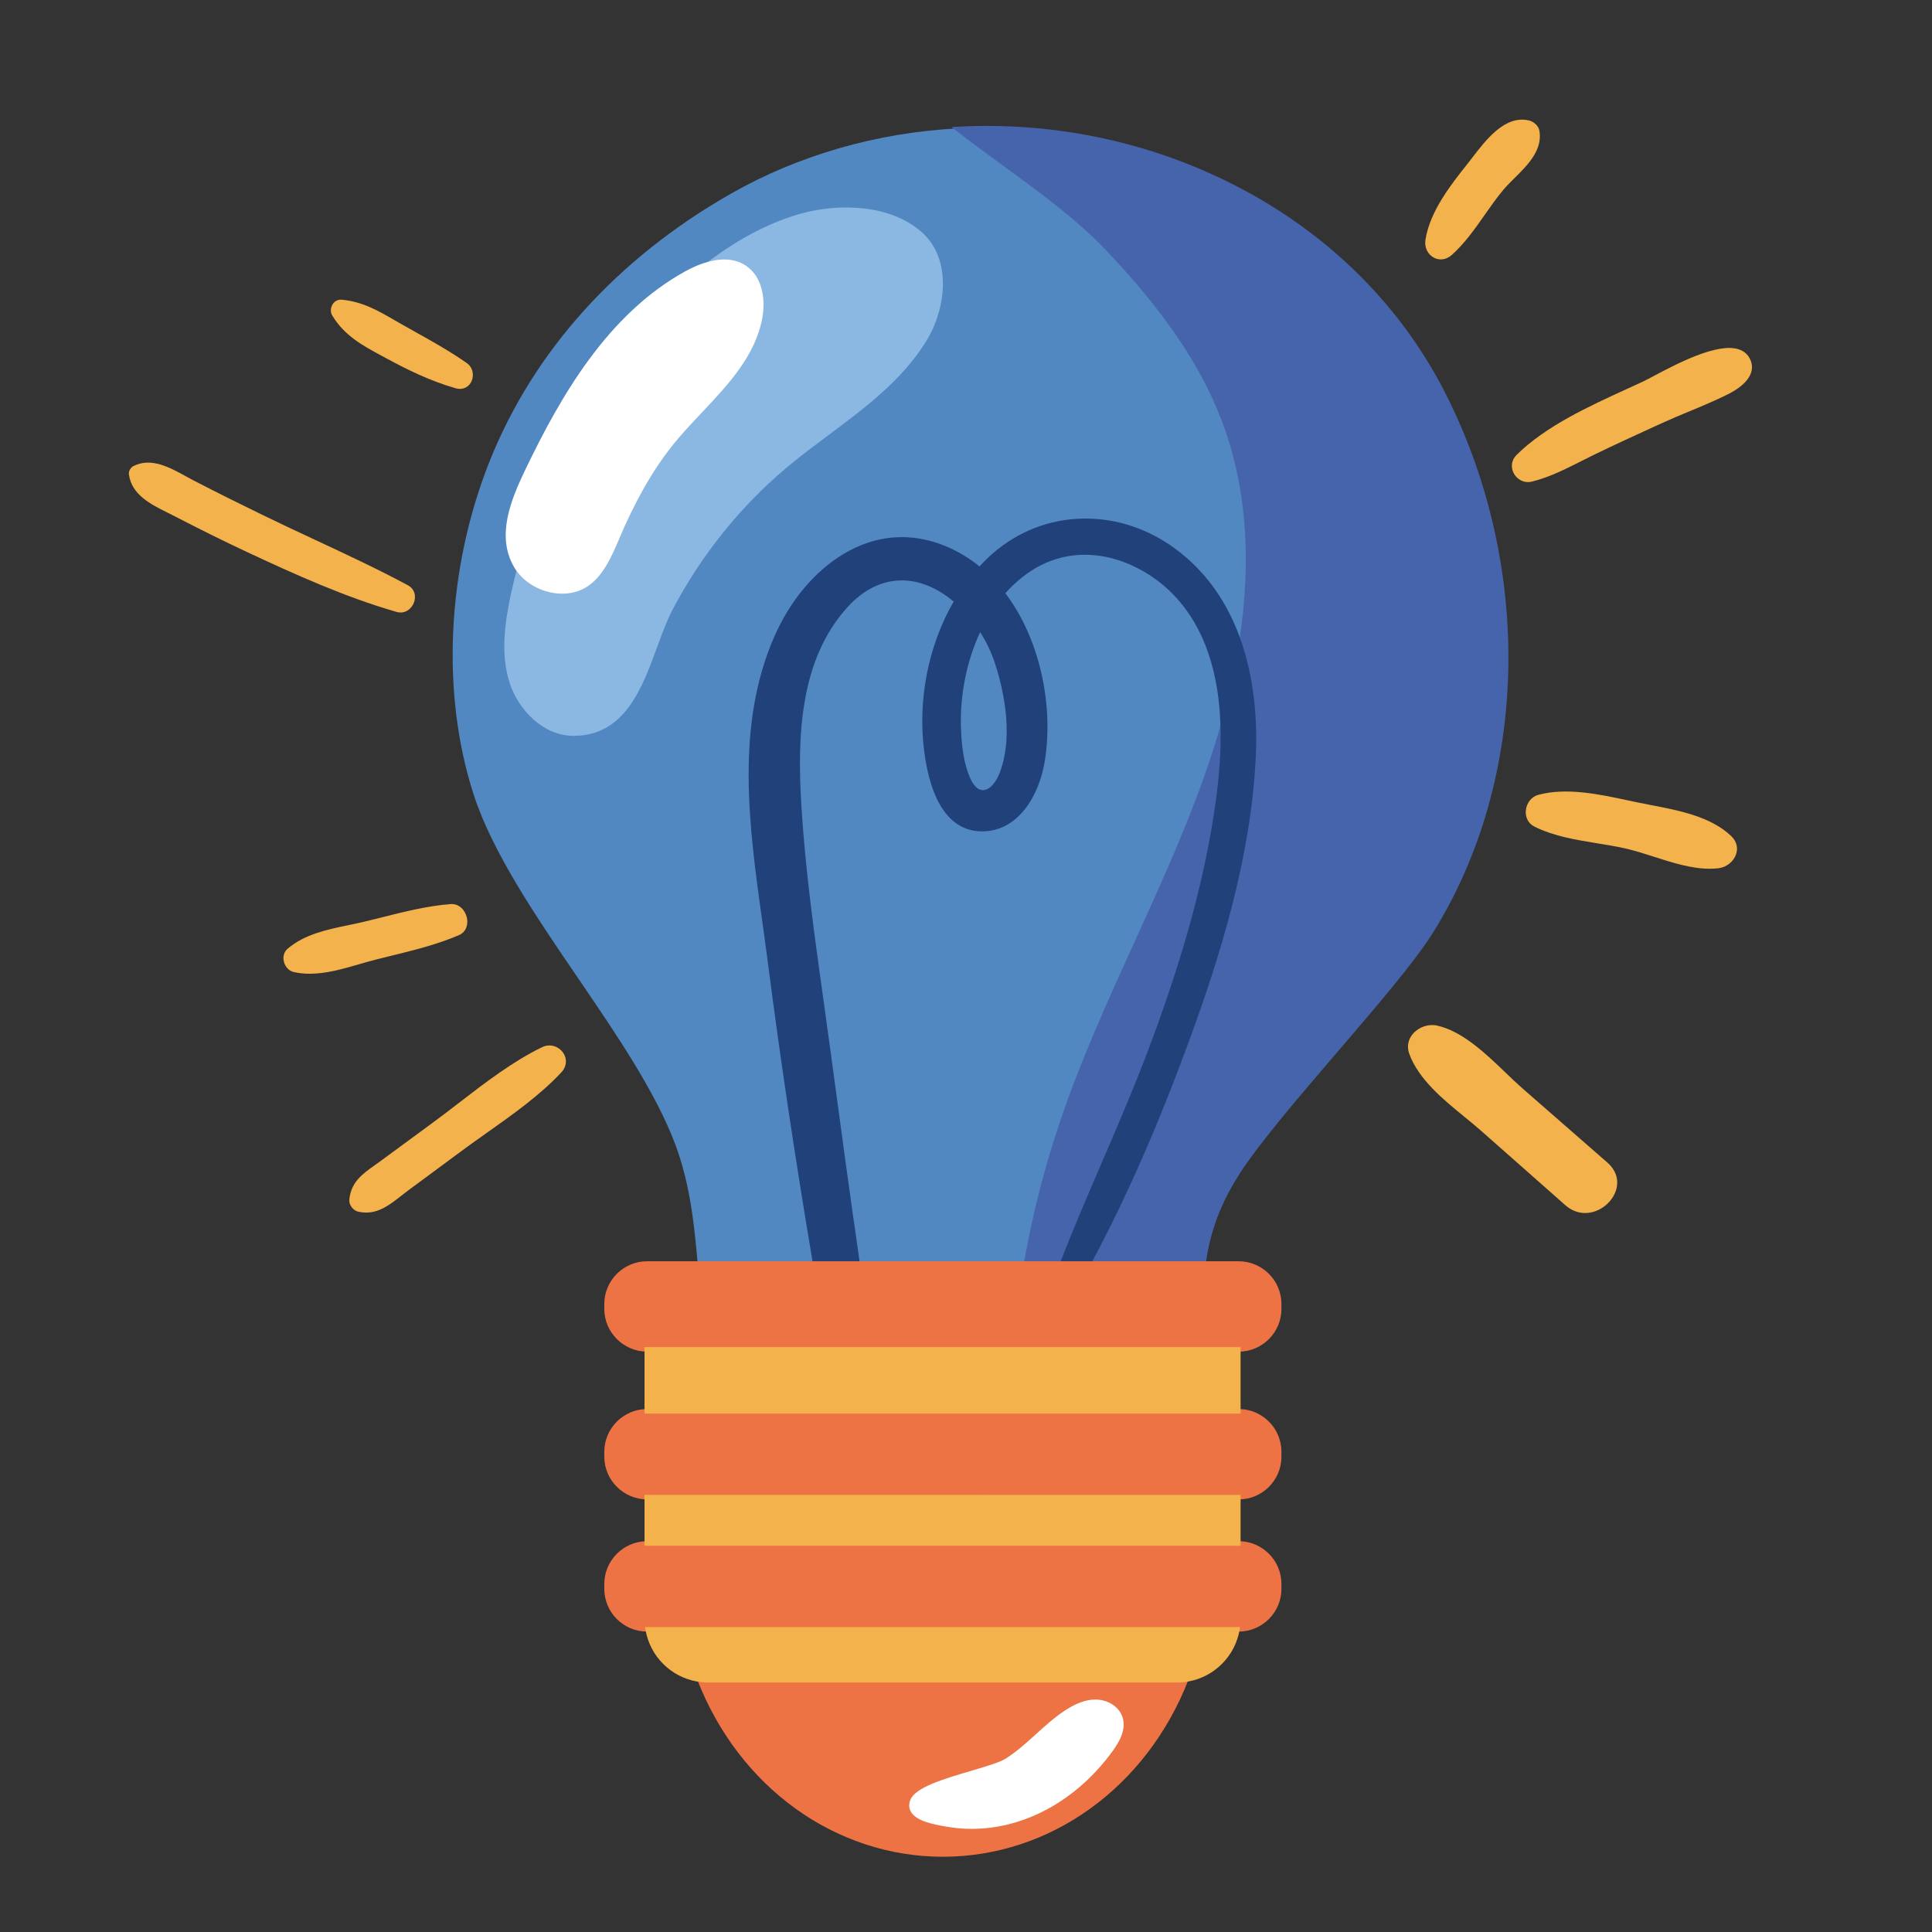 <?xml version="1.0" encoding="utf-8"?>
<!-- Generator: Adobe Illustrator 27.5.0, SVG Export Plug-In . SVG Version: 6.00 Build 0)  -->
<svg version="1.1" id="Capa_1" xmlns="http://www.w3.org/2000/svg" xmlns:xlink="http://www.w3.org/1999/xlink" x="0px" y="0px"
	 viewBox="0 0 2122 2122" style="enable-background:new 0 0 2122 2122;" xml:space="preserve">
<rect x="0" y="0" width="2122" height="2122" fill="#333333" stroke="none"/>
<g>
	<g>
		<path style="fill:#5288C1;" d="M1344.402,459.92c-23.308-60.882-63.932-120.531-127.839-187.717
			c-31.927-33.632-73.155-63.707-113.023-92.799c-17.023-12.424-34.631-25.266-51.335-38.255c-0.119-0.093-0.285-0.151-0.414-0.132
			c-88.599,4.648-174.626,29.403-248.784,71.586c-125.216,71.274-216.945,172.965-265.269,294.08
			c-46.987,117.837-53.559,254.567-17.581,365.749c20.738,64.044,68.414,133.958,114.519,201.564
			c41.829,61.345,85.086,124.774,106.736,182.216c17.113,45.364,21.245,91.201,24.889,131.639c0.029,0.322,0.3,0.57,0.622,0.57
			h126.55c0.183,0,0.358-0.083,0.477-0.219c0.117-0.142,0.168-0.327,0.136-0.507c-19.53-115.727-35.683-223.664-49.383-329.968
			c-1.832-14.222-3.888-28.945-5.876-43.182C823.966,908.09,808.6,798.01,851.603,699.701
			c31.695-72.453,104.071-134.046,188.092-98.022c12.726,5.452,24.77,12.779,35.8,21.773c0.259,0.215,0.629,0.185,0.853-0.058
			c5.443-5.881,10.173-10.533,14.899-14.631c56.151-48.706,135.751-50.962,198.07-5.627c33.968,24.706,58.67,59.537,73.408,103.512
			c0.083,0.253,0.322,0.424,0.59,0.424h0.053c0.283-0.024,0.516-0.244,0.56-0.526C1378.443,614.561,1371.87,531.589,1344.402,459.92
			z M1014.57,373.221c-25.988,42.124-66.784,72.574-106.238,102.022c-14.994,11.191-30.497,22.758-44.979,34.816
			c-51.8,43.118-95.92,97.944-127.593,158.543c-6.288,12.029-11.484,26.207-16.987,41.223
			c-16.256,44.355-34.68,94.626-88.008,95.288c-0.233,0.005-0.465,0.005-0.699,0.005c-32.236-0.005-58.18-27.898-67.216-55.669
			c-10.026-30.821-5.247-64.507,0.753-93.388c1.837-8.848,4.051-18.241,6.967-29.564c0.046-0.185,0.008-0.38-0.105-0.531
			c-1.272-1.69-2.314-3.245-3.187-4.755c-18.859-32.584-3.442-70.733,12.492-103.931c38.699-80.629,89.615-169.379,173.827-216.263
			c8.692-4.838,17.199-8.385,25.286-10.533c0.078-0.024,0.151-0.058,0.217-0.107c34.723-26.305,69.564-44.253,103.554-53.335
			c13.739-3.674,30.02-6.076,46.857-6.076c28.641,0,58.88,6.948,80.853,26.392C1042.168,285.484,1036.268,338.05,1014.57,373.221z"
			/>
		<path style="fill:#5288C1;" d="M1079.627,870.95c0.112,0,0.224,0,0.331-0.005c8.209-0.214,16.385-8.648,21.34-22.002
			c16.643-44.848,1.442-100.526-5.861-122.377c-4.024-12.034-9.705-23.776-16.882-34.909l-2.431-3.776l-1.919,4.058
			c-15.384,32.512-23.145,70.821-21.852,107.863c0.828,23.805,4.051,41.461,10.144,55.571
			C1068.027,868.178,1074.804,870.95,1079.627,870.95z"/>
		<path style="fill:#5288C1;" d="M1292.597,652.607c-37.418-39.796-103.932-65.632-161.603-28.336
			c-10.573,6.841-20.482,15.464-29.457,25.632l-1.359,1.54l1.252,1.627c35.956,46.923,52.926,118.027,43.235,181.145
			c-4.511,29.408-24.136,78.314-69.374,75.674c-38.541-2.368-52.365-47.79-57.174-85.476
			c-7.118-55.766,4.645-115.021,32.273-162.577l1.055-1.813l-1.605-1.349c-40.936-34.456-86.146-32.316-120.933,5.701
			c-54.017,59.04-56.502,144.964-51.81,221.223c4.37,71.015,14.438,142.962,24.177,212.536c2.66,19.011,5.318,37.997,7.864,56.959
			c10.02,74.655,20.76,154.144,32.224,233.067l0.309,2.134h187.456l0.361-2.061c9.169-52.209,22.299-103.849,39.035-153.481
			c22.865-67.936,53.101-134.373,82.339-198.621c26.105-57.374,53.101-116.696,74.826-176.998v-0.005
			c6.582-18.3,12.624-36.809,17.954-55.011l0.107-0.36l-0.005-0.375C1342.896,738.531,1325.688,687.803,1292.597,652.607z"/>
	</g>
	<g>
		<path style="fill:#4664AC;" d="M1587.651,432.125c-48.37-95.337-126.26-173.291-225.252-225.427
			c-94.733-49.89-202.139-73.276-310.708-67.546l-6.685,0.351l5.284,4.107c16.743,13.018,34.37,25.876,51.413,38.314
			c39.756,29.009,80.867,59.001,112.599,92.429c63.615,66.879,104.029,126.202,127.186,186.684
			c27.274,71.153,33.788,153.588,19.361,245.023l-0.092,0.604l0.195,0.58c12.302,36.721,17.398,78.802,15.148,125.062
			c-5.452,111.83-40.819,221.452-71.021,304.458c-34.821,95.698-70.655,177.427-109.559,249.856l-1.973,3.673h130.45l0.302-2.149
			c3.449-24.697,10.87-58.373,37.876-99.971c22.192-34.148,65.261-84.365,106.908-132.925
			c43.766-51.03,85.106-99.225,105.037-131.191C1679.183,855.549,1684.488,623.204,1587.651,432.125z"/>
		<path style="fill:#4664AC;" d="M1264.25,1153.834c39.357-104.507,62.953-191.6,74.256-274.07
			c3.834-27.951,5.544-52.935,5.237-76.385l-0.219-16.604l-4.668,15.937c-5.305,18.11-11.318,36.521-17.866,54.723
			c-21.652,60.117-48.604,119.347-74.67,176.629c-29.291,64.36-59.576,130.913-82.523,199.093
			c-16.814,49.871-30.013,101.754-39.221,154.207l-0.516,2.928h42.358l0.619-1.593c14.436-37.33,30.548-74.758,46.129-110.953
			C1230.535,1237.395,1248.499,1195.676,1264.25,1153.834z"/>
	</g>
	<path style="fill:#21417A;" d="M1363.904,706.249c-14.821-44.224-39.668-79.259-73.856-104.127
		c-29.339-21.34-63.069-32.56-97.754-32.56c-1.106,0-2.222,0.01-3.333,0.034c-36.497,0.755-70.572,13.973-98.533,38.221
		c-4.643,4.034-9.291,8.585-14.597,14.3c-10.999-8.901-22.986-16.16-35.644-21.588c-38.497-16.497-77.942-13.681-114.075,8.132
		c-31.589,19.074-58.456,51.23-75.654,90.543c-43.143,98.626-27.751,208.887-12.867,315.512c1.988,14.236,4.042,28.955,5.873,43.167
		c13.703,106.324,29.859,214.275,49.393,330.016c0.049,0.302,0.309,0.521,0.614,0.521h50.358c0.181,0,0.353-0.078,0.473-0.214
		c0.117-0.136,0.17-0.321,0.144-0.497c-11.462-78.909-22.2-158.387-32.217-233.033c-2.545-18.967-5.252-38.294-7.866-56.979
		c-9.732-69.515-19.793-141.398-24.153-212.292c-4.653-75.61-2.232-160.745,50.996-218.928
		c33.413-36.506,76.823-38.65,116.226-5.754c-27.778,48.054-39.59,107.829-32.409,164.083c7.111,55.717,27.886,86.216,60.078,88.195
		c1.257,0.078,2.5,0.112,3.727,0.112c39.255,0,62.845-38.85,68.921-78.426c9.783-63.732-7.303-135.537-43.532-183.103
		c8.696-9.788,18.27-18.095,28.472-24.697c56.156-36.331,121.081-11.03,157.637,27.859c32.541,34.611,49.462,84.633,50.299,148.677
		c0.307,23.288-1.398,48.122-5.208,75.917c-11.274,82.236-34.816,169.11-74.085,273.398c-15.727,41.768-33.676,83.459-51.03,123.775
		c-15.591,36.224-31.718,73.676-46.173,111.06c-0.078,0.19-0.049,0.409,0.063,0.575c0.117,0.171,0.312,0.273,0.516,0.273h33.008
		c0.229,0,0.439-0.127,0.55-0.326c38.972-72.565,74.87-154.426,109.739-250.265c30.28-83.216,65.734-193.125,71.206-305.374
		C1381.483,785.805,1376.333,743.345,1363.904,706.249z M1098.375,847.856c-4.502,12.141-11.591,19.79-18.495,19.971
		c-0.087,0.005-0.17,0.005-0.253,0.005c-5.466,0-10.397-4.731-14.268-13.695c-5.934-13.739-9.077-31.035-9.89-54.441
		c-1.262-36.17,6.219-73.549,21.074-105.403c6.748,10.636,12.107,21.818,15.937,33.262
		C1099.681,749.094,1114.672,803.939,1098.375,847.856z"/>
	<g>
		<path style="fill:#EE7344;" d="M1304.747,1843.767c-4.136,0.745-7.98,1.111-11.752,1.111H777.513
			c-3.461,0-7.077-0.326-11.05-1.004c-0.224-0.029-0.446,0.044-0.587,0.219c-0.144,0.175-0.18,0.409-0.1,0.619
			c45.846,118.236,151.753,194.635,269.812,194.635c118.109,0,224.034-76.438,269.851-194.743c0.083-0.21,0.044-0.448-0.097-0.619
			C1305.196,1843.811,1304.971,1843.743,1304.747,1843.767z M1219.773,1921.093c-45.135,62.455-114.182,93.9-180.202,82.036
			l-1.574-0.282c-10.285-1.823-29.43-5.218-34.794-14.441c-1.7-2.923-1.89-6.29-0.57-10.007
			c4.477-12.599,36.687-22.105,65.106-30.494c16.984-5.013,31.659-9.345,38.616-13.754c12.146-7.703,22.991-17.534,33.476-27.04
			c10.285-9.325,20.916-18.962,32.74-26.548c11.264-7.23,21.286-10.748,30.611-10.748c0.209,0,0.414,0,0.624,0.005
			c12.058,0.205,22.777,7.152,26.056,16.906C1233.054,1896.23,1229.849,1907.148,1219.773,1921.093z"/>
		<path style="fill:#EE7344;" d="M1360.47,1692.757l-650.085,0.014c-25.727,0.18-46.657,21.252-46.657,46.967v5.32
			c0,25.905,21.074,46.982,46.979,46.982h649.763c25.904,0,46.982-21.077,46.982-46.982v-5.32
			C1407.452,1713.833,1386.374,1692.757,1360.47,1692.757z"/>
		<path style="fill:#EE7344;" d="M1360.47,1547.607l-650.085,0.015c-25.727,0.18-46.657,21.247-46.657,46.962v5.325
			c0,25.72,20.931,46.787,46.979,46.977h649.763c25.904,0,46.982-21.072,46.982-46.977v-5.325
			C1407.452,1568.679,1386.374,1547.607,1360.47,1547.607z"/>
		<path style="fill:#EE7344;" d="M1360.47,1385.303H710.707c-25.905,0-46.979,21.072-46.979,46.977v5.325
			c0,25.715,20.931,46.782,46.979,46.977h649.763c25.904,0,46.982-21.072,46.982-46.977v-5.325
			C1407.452,1406.374,1386.374,1385.303,1360.47,1385.303z"/>
	</g>
	<path style="fill:#8AB8E3;" d="M1012.433,255.024c-35.817-31.688-92.728-31.114-130.582-20.999
		c-34.382,9.189-69.586,27.313-104.633,53.866l-10.122,7.664l12.271-3.264c15.369-4.107,28.083-2.709,37.783,4.126
		c16.095,11.333,18.434,34.163,15.253,51.747c-7.265,40.18-36.794,71.479-65.355,101.749c-8.287,8.785-16.857,17.866-24.731,27.011
		c-22.909,26.612-42.351,58.334-61.186,99.844c-1.662,3.659-3.318,7.576-5.03,11.625c-8.531,20.175-18.202,43.04-36.239,53.145
		c-21.118,11.82-52.202,4.175-67.903-16.697l-3.116-4.141l-1.294,5.018c-2.928,11.376-5.152,20.814-7.001,29.71
		c-6.08,29.286-10.916,63.469-0.662,94.987c9.386,28.843,36.455,57.822,70.183,57.822c0.243,0,0.489,0,0.736-0.005
		c55.476-0.692,74.292-52.034,90.896-97.335c5.466-14.914,10.629-29.004,16.823-40.853
		c31.481-60.239,75.337-114.733,126.823-157.588c14.419-12.005,29.888-23.552,44.85-34.714
		c39.688-29.622,80.726-60.254,107.028-102.884C1039.591,338.6,1045.513,284.281,1012.433,255.024z"/>
	<g>
		<path style="fill:#FFFFFF;" d="M1232.815,1885.731c-3.693-10.982-15.6-18.807-28.955-19.031c-0.229-0.005-0.453-0.005-0.677-0.005
			c-9.944,0-20.516,3.683-32.292,11.24c-12.043,7.727-22.777,17.457-33.155,26.865c-10.387,9.418-21.13,19.157-33.052,26.719
			c-6.587,4.175-21.764,8.653-37.832,13.398c-30.553,9.019-62.146,18.344-67.157,32.434c-1.642,4.624-1.369,8.867,0.814,12.619
			c6.09,10.475,25.403,13.9,36.943,15.951l1.568,0.277c9.408,1.691,18.867,2.515,28.319,2.515
			c58.061,0,115.532-31.24,154.962-85.793C1229.045,1913.589,1237.473,1899.582,1232.815,1885.731z"/>
		<path style="fill:#FFFFFF;" d="M820.024,292.335c-10.962-7.717-25.069-9.359-41.941-4.867
			c-8.336,2.217-17.084,5.861-26.003,10.826c-84.972,47.308-136.209,136.565-175.12,217.637c-16.278,33.919-32,72.94-12.38,106.84
			c0.938,1.622,2.047,3.279,3.393,5.072c11.608,15.435,30.996,24.205,49.498,24.205c8.784,0,17.369-1.978,24.826-6.154
			c19.53-10.943,29.554-34.646,38.397-55.557c1.695-4.005,3.335-7.883,4.977-11.503c18.636-41.067,37.837-72.414,60.426-98.656
			c7.798-9.057,16.329-18.1,24.58-26.845c29.06-30.797,59.108-62.646,66.635-104.283
			C840.765,329.952,838.037,305.021,820.024,292.335z"/>
	</g>
	<g>
		<polygon style="fill:#F3B24C;" points="707.907,1695.266 708.212,1697.746 1362.599,1697.746 1362.599,1641.896 707.907,1641.882 
					"/>
		<path style="fill:#F3B24C;" d="M708.953,1789.965c4.943,29.144,27.844,52.044,56.987,56.984c4.148,0.706,7.934,1.048,11.574,1.048
			h515.483c3.956,0,7.981-0.38,12.307-1.159c28.755-5.189,51.362-28.049,56.249-56.872l0.492-2.914H708.461L708.953,1789.965z"/>
		<polygon style="fill:#F3B24C;" points="707.907,1550.116 708.212,1552.596 1362.599,1552.596 1362.599,1479.592 707.907,1479.578 
					"/>
		<path style="fill:#F3B24C;" d="M1765.531,1276.957l-92.965-81.188c-5.978-5.218-12.185-11.172-18.762-17.481
			c-22.344-21.428-47.669-45.711-75.499-51.883c-9.262-2.041-19.805,1.516-26.251,8.868c-5.51,6.28-7.059,14.314-4.253,22.036
			c10.222,28.122,36.989,50.002,60.609,69.311c6.509,5.32,12.658,10.343,18.368,15.391l92.472,81.686
			c6.456,5.7,13.92,8.624,21.71,8.624c3.532,0,7.128-0.604,10.723-1.818c12.063-4.073,21.72-14.626,24.034-26.26
			C1777.726,1294.136,1774.106,1284.45,1765.531,1276.957z"/>
		<path style="fill:#F3B24C;" d="M1813.594,884.3c-5.038-0.965-9.969-1.915-14.714-2.899c-3.508-0.73-7.079-1.5-10.709-2.275
			c-31.552-6.782-67.323-14.446-98.558-6.154c-7.342,1.949-12.848,8.775-13.705,16.989c-0.799,7.732,2.753,14.572,9.277,17.851
			c21.077,10.611,45.495,14.587,69.111,18.427c10.309,1.681,20.97,3.415,30.952,5.666c9.983,2.256,20.244,5.549,31.114,9.033
			c20.336,6.524,41.267,13.242,61.427,13.242c3.23,0,6.441-0.175,9.622-0.545c8.857-1.038,16.657-7.235,19.42-15.425
			c2.377-7.065,0.487-14.256-5.189-19.723C1879.236,896.904,1844.362,890.21,1813.594,884.3z"/>
		<path style="fill:#F3B24C;" d="M1922.101,394.279c-2.597-5.218-6.826-8.804-12.57-10.651
			c-23.552-7.581-68.638,16.351-92.862,29.198c-5.126,2.719-9.169,4.867-11.951,6.164h-0.005
			c-5.827,2.719-11.825,5.466-17.929,8.258c-41.818,19.137-89.218,40.833-121.174,72.526c-5.574,5.525-6.665,13.559-2.782,20.467
			c2.791,4.969,8.395,9.277,15.386,9.277c1.389,0,2.826-0.171,4.312-0.536c19.118-4.726,37.018-13.788,54.329-22.548
			c4.512-2.285,9.014-4.565,13.52-6.762c22.188-10.811,45.013-21.238,67.089-31.323l8.083-3.693
			c9.876-4.517,20.136-8.779,30.056-12.901c13.837-5.744,28.136-11.683,41.744-18.451
			C1919.84,422.127,1928.864,407.901,1922.101,394.279z"/>
		<path style="fill:#F3B24C;" d="M1574.706,282.897c2.465,1.345,5.111,2.007,7.776,2.007c4.195,0,8.424-1.637,12.01-4.818
			c14.027-12.443,25.247-28.439,36.093-43.908c6.621-9.442,13.461-19.201,20.779-27.873c3.532-4.185,7.747-8.375,12.21-12.809
			c14.455-14.368,30.835-30.65,27.235-51.839c-0.984-5.749-6.456-10.085-11.109-11.255c-26.333-6.582-47.425,20.907-62.826,41.004
			c-1.905,2.49-3.717,4.852-5.428,6.996c-17.257,21.686-40.901,51.386-45.832,83.021
			C1564.348,271.546,1567.914,279.19,1574.706,282.897z"/>
		<path style="fill:#F3B24C;" d="M595.236,1150.234l-0.003,0.005c-32.102,15.605-62.19,38.767-91.286,61.164
			c-10.09,7.771-20.526,15.805-30.668,23.206c-17.661,12.897-35.274,25.861-52.887,38.831l-2.879,2.119
			c-2.017,1.481-4.017,2.904-5.978,4.292c-13.427,9.535-26.11,18.538-27.871,37.871c-0.514,5.661,4.237,11.946,9.969,13.184
			c2.933,0.638,5.739,0.93,8.436,0.93c15.177,0,26.884-9.223,38.263-18.182c2.587-2.042,5.204-4.102,7.893-6.086l18.633-13.739
			c12.363-9.106,24.726-18.212,37.023-27.4c9.864-7.372,20.383-14.811,30.555-22.008c28.76-20.336,58.499-41.369,82.034-66.48
			c6.127-6.538,6.77-15.26,1.642-22.222C613.774,1149.834,604.76,1145.615,595.236,1150.234z"/>
		<path style="fill:#F3B24C;" d="M411.93,1054.18c5.919-1.511,11.871-2.967,17.832-4.434c24.811-6.08,50.467-12.375,74.29-22.631
			c8.421-3.625,10.402-12.497,8.629-19.679c-1.842-7.479-8.207-15.172-17.757-14.441c-25.447,1.973-50.77,8.341-75.259,14.5
			c-6.404,1.607-12.792,3.216-19.16,4.741c-5.593,1.34-11.354,2.533-17.179,3.742c-23.927,4.96-48.668,10.09-67.34,25.968
			c-3.99,3.391-5.549,8.755-4.17,14.344c1.415,5.734,5.686,10.188,10.882,11.357c5.808,1.301,11.661,1.861,17.539,1.861
			c18.139,0,36.514-5.325,54.424-10.514C400.52,1057.293,406.291,1055.622,411.93,1054.18z"/>
		<path style="fill:#F3B24C;" d="M439.976,672.753c6.997,0,12.261-4.989,14.492-10.466c2.668-6.548,1.647-15.143-6.643-19.581
			c-33.369-17.871-68.256-34.148-101.99-49.89c-19.074-8.901-38.797-18.1-58.003-27.479c-22.433-10.957-48.937-24.005-75.442-37.749
			c-2.665-1.379-5.421-2.899-8.244-4.453c-17.849-9.832-38.092-20.964-57.51-11.294c-2.824,1.403-5.532,5.359-5.069,9.009
			c2.862,22.47,23.788,32.916,42.251,42.129c2.151,1.077,4.268,2.134,6.322,3.192c31.072,16.024,56.48,28.599,79.963,39.581
			c54.689,25.559,108.492,49.866,165.401,66.343C437.06,672.544,438.554,672.753,439.976,672.753z"/>
		<path style="fill:#F3B24C;" d="M419.842,391.136l4.568,2.465c21.566,11.679,47.481,24.712,76.168,32.867
			c1.554,0.444,3.084,0.658,4.561,0.658c5.454,0,10.168-2.933,12.653-8.147c2.95-6.197,2.095-15.167-5.247-20.316
			c-18.11-12.697-37.484-23.523-56.219-33.993c-5.138-2.87-10.282-5.744-15.423-8.667c-2.502-1.423-4.955-2.84-7.376-4.244
			c-18.336-10.602-35.657-20.619-58.434-22.606c-3.907-0.312-7.549,1.574-9.762,5.111c-2.407,3.858-2.565,8.672-0.404,12.268
			C378.3,368.778,398.478,379.638,419.842,391.136z"/>
	</g>
</g>
</svg>
